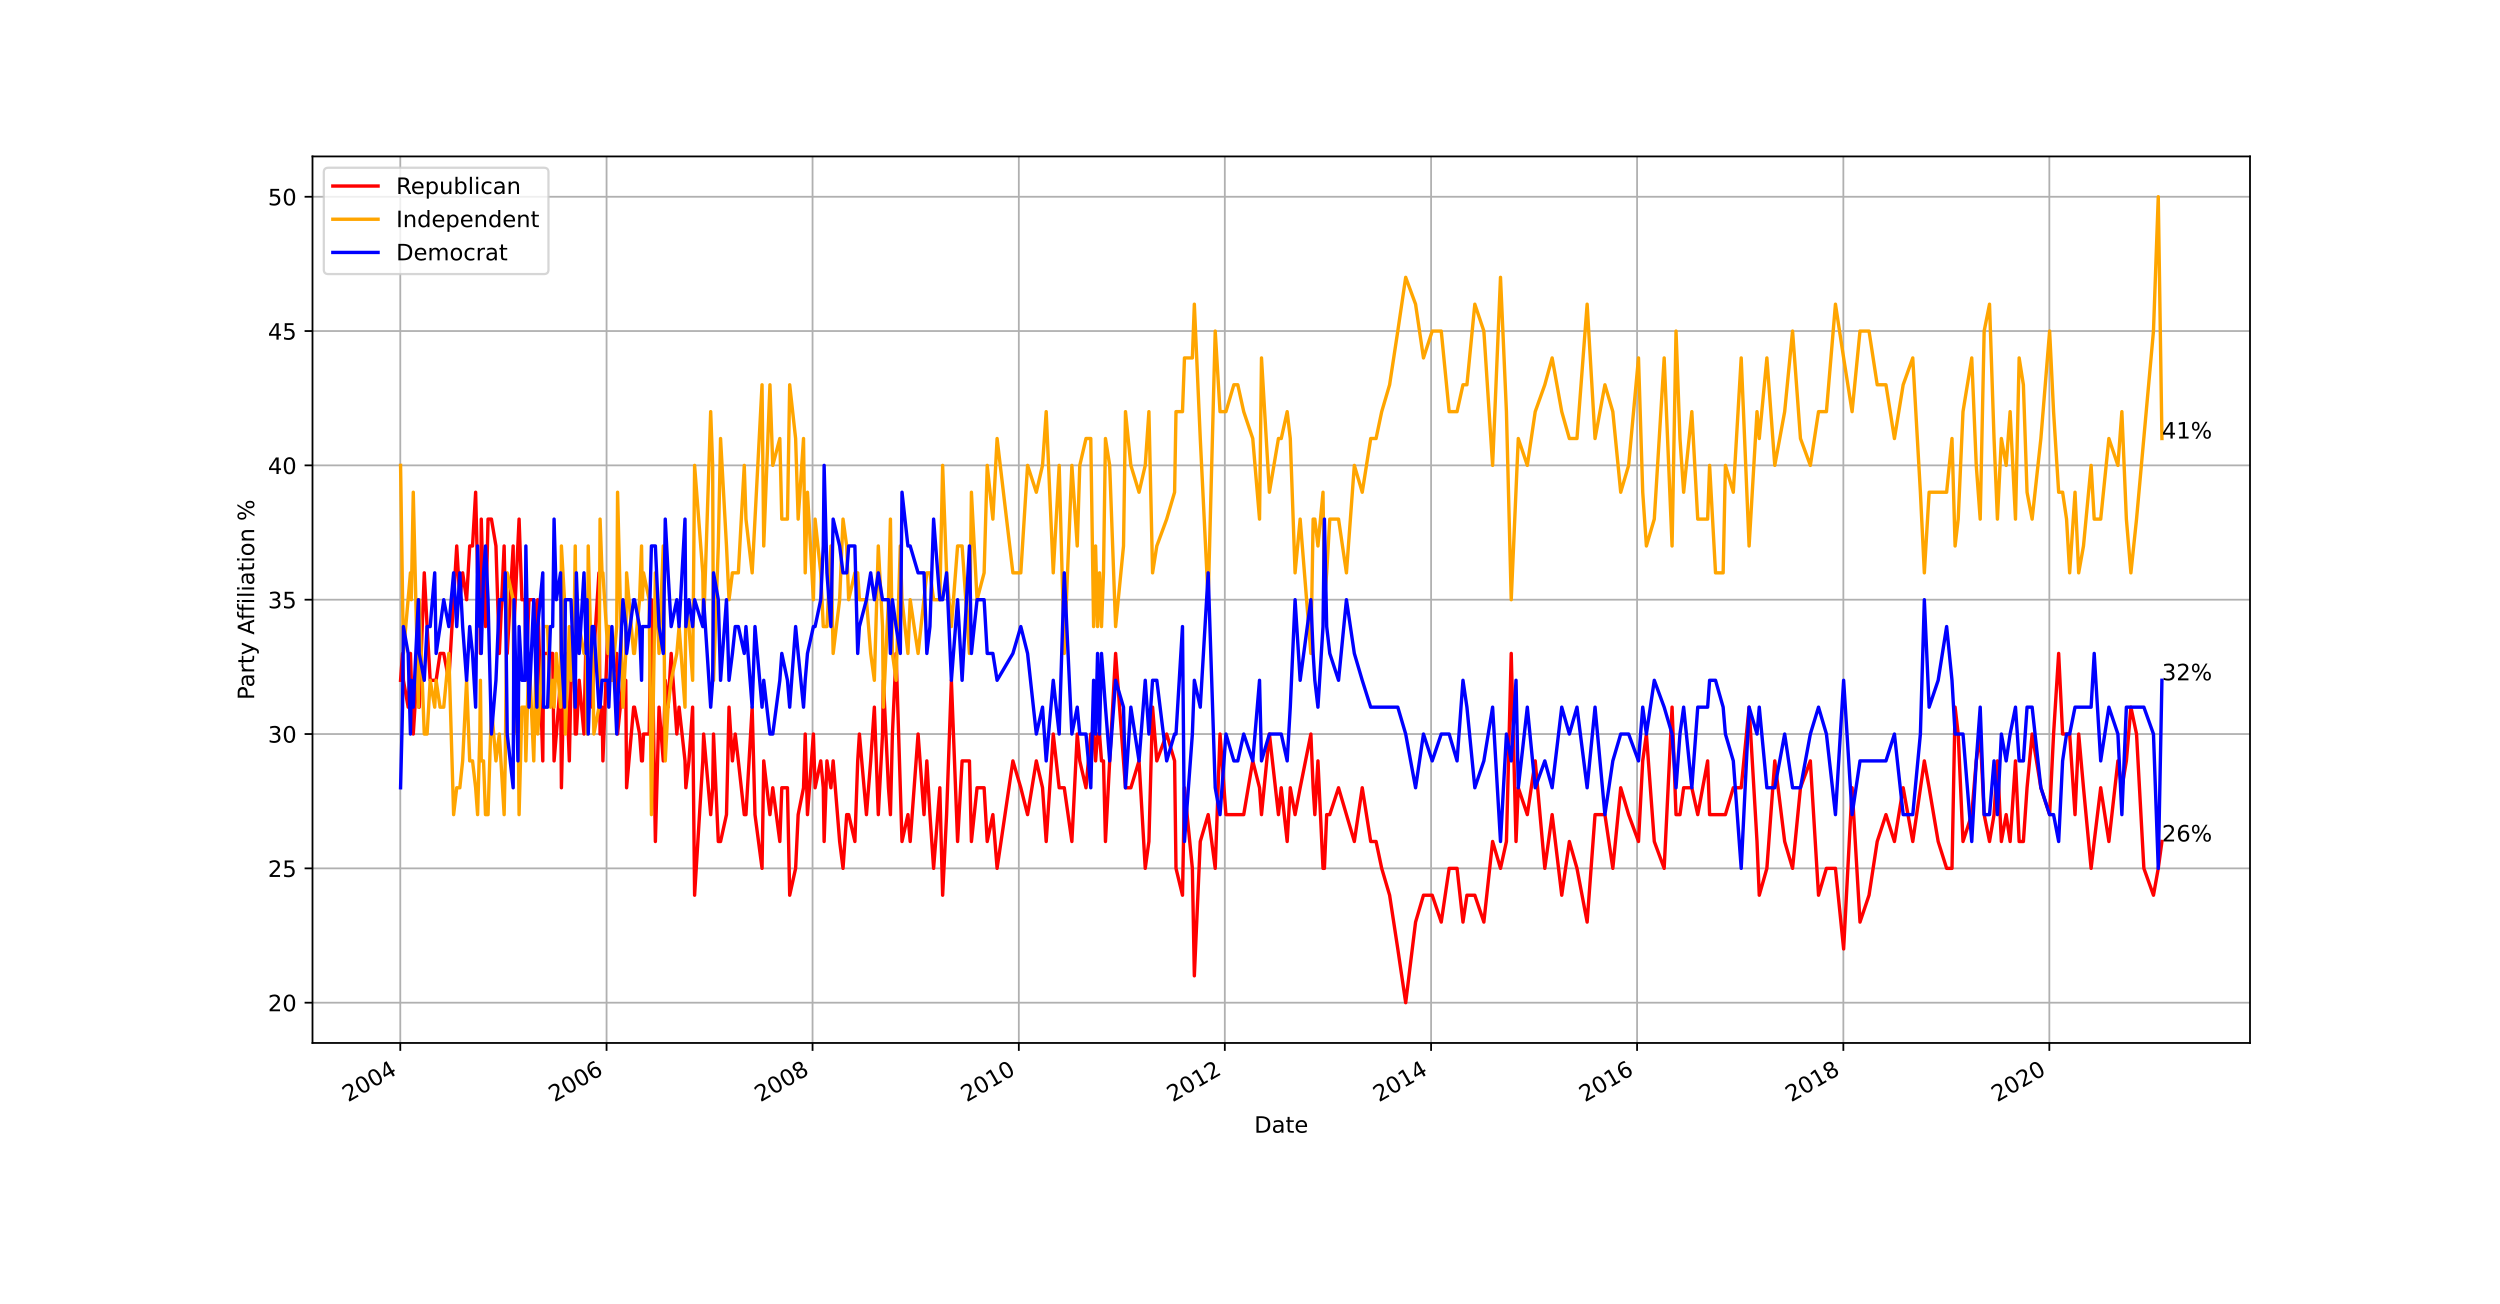 <?xml version="1.0" encoding="utf-8" standalone="no"?>
<!DOCTYPE svg PUBLIC "-//W3C//DTD SVG 1.1//EN"
  "http://www.w3.org/Graphics/SVG/1.1/DTD/svg11.dtd">
<!-- Created with matplotlib (https://matplotlib.org/) -->
<svg height="576.72pt" version="1.1" viewBox="0 0 1105.92 576.72" width="1105.92pt" xmlns="http://www.w3.org/2000/svg" xmlns:xlink="http://www.w3.org/1999/xlink">
 <defs>
  <style type="text/css">*{stroke-linecap:butt;stroke-linejoin:round;}</style>
 </defs>
 <g id="figure_1">
  <g id="patch_1">
   <path d="M 0 576.72 
L 1105.92 576.72 
L 1105.92 0 
L 0 0 
z
" style="fill:#ffffff;"/>
  </g>
  <g id="axes_1">
   <g id="patch_2">
    <path d="M 138.24 461.376 
L 995.328 461.376 
L 995.328 69.206 
L 138.24 69.206 
z
" style="fill:#ffffff;"/>
   </g>
   <g id="matplotlib.axis_1">
    <g id="xtick_1">
     <g id="line2d_1">
      <path clip-path="url(#pff41de353e)" d="M 177.074 461.376 
L 177.074 69.206 
" style="fill:none;stroke:#b0b0b0;stroke-linecap:square;stroke-width:0.8;"/>
     </g>
     <g id="line2d_2">
      <defs>
       <path d="M 0 0 
L 0 3.5 
" id="m87ab2f89a5" style="stroke:#000000;stroke-width:0.8;"/>
      </defs>
      <g>
       <use style="stroke:#000000;stroke-width:0.8;" x="177.074" xlink:href="#m87ab2f89a5" y="461.376"/>
      </g>
     </g>
     <g id="text_1">
      <!-- 2004 -->
      <g transform="translate(153.994 487.681)rotate(-30)scale(0.1 -0.1)">
       <defs>
        <path d="M 19.188 8.297 
L 53.609 8.297 
L 53.609 0 
L 7.328 0 
L 7.328 8.297 
Q 12.938 14.109 22.625 23.891 
Q 32.328 33.688 34.812 36.531 
Q 39.547 41.844 41.422 45.531 
Q 43.312 49.219 43.312 52.781 
Q 43.312 58.594 39.234 62.25 
Q 35.156 65.922 28.609 65.922 
Q 23.969 65.922 18.812 64.312 
Q 13.672 62.703 7.812 59.422 
L 7.812 69.391 
Q 13.766 71.781 18.938 73 
Q 24.125 74.219 28.422 74.219 
Q 39.75 74.219 46.484 68.547 
Q 53.219 62.891 53.219 53.422 
Q 53.219 48.922 51.531 44.891 
Q 49.859 40.875 45.406 35.406 
Q 44.188 33.984 37.641 27.219 
Q 31.109 20.453 19.188 8.297 
z
" id="DejaVuSans-50"/>
        <path d="M 31.781 66.406 
Q 24.172 66.406 20.328 58.906 
Q 16.5 51.422 16.5 36.375 
Q 16.5 21.391 20.328 13.891 
Q 24.172 6.391 31.781 6.391 
Q 39.453 6.391 43.281 13.891 
Q 47.125 21.391 47.125 36.375 
Q 47.125 51.422 43.281 58.906 
Q 39.453 66.406 31.781 66.406 
z
M 31.781 74.219 
Q 44.047 74.219 50.516 64.516 
Q 56.984 54.828 56.984 36.375 
Q 56.984 17.969 50.516 8.266 
Q 44.047 -1.422 31.781 -1.422 
Q 19.531 -1.422 13.062 8.266 
Q 6.594 17.969 6.594 36.375 
Q 6.594 54.828 13.062 64.516 
Q 19.531 74.219 31.781 74.219 
z
" id="DejaVuSans-48"/>
        <path d="M 37.797 64.312 
L 12.891 25.391 
L 37.797 25.391 
z
M 35.203 72.906 
L 47.609 72.906 
L 47.609 25.391 
L 58.016 25.391 
L 58.016 17.188 
L 47.609 17.188 
L 47.609 0 
L 37.797 0 
L 37.797 17.188 
L 4.891 17.188 
L 4.891 26.703 
z
" id="DejaVuSans-52"/>
       </defs>
       <use xlink:href="#DejaVuSans-50"/>
       <use x="63.623" xlink:href="#DejaVuSans-48"/>
       <use x="127.246" xlink:href="#DejaVuSans-48"/>
       <use x="190.869" xlink:href="#DejaVuSans-52"/>
      </g>
     </g>
    </g>
    <g id="xtick_2">
     <g id="line2d_3">
      <path clip-path="url(#pff41de353e)" d="M 268.322 461.376 
L 268.322 69.206 
" style="fill:none;stroke:#b0b0b0;stroke-linecap:square;stroke-width:0.8;"/>
     </g>
     <g id="line2d_4">
      <g>
       <use style="stroke:#000000;stroke-width:0.8;" x="268.322" xlink:href="#m87ab2f89a5" y="461.376"/>
      </g>
     </g>
     <g id="text_2">
      <!-- 2006 -->
      <g transform="translate(245.242 487.681)rotate(-30)scale(0.1 -0.1)">
       <defs>
        <path d="M 33.016 40.375 
Q 26.375 40.375 22.484 35.828 
Q 18.609 31.297 18.609 23.391 
Q 18.609 15.531 22.484 10.953 
Q 26.375 6.391 33.016 6.391 
Q 39.656 6.391 43.531 10.953 
Q 47.406 15.531 47.406 23.391 
Q 47.406 31.297 43.531 35.828 
Q 39.656 40.375 33.016 40.375 
z
M 52.594 71.297 
L 52.594 62.312 
Q 48.875 64.062 45.094 64.984 
Q 41.312 65.922 37.594 65.922 
Q 27.828 65.922 22.672 59.328 
Q 17.531 52.734 16.797 39.406 
Q 19.672 43.656 24.016 45.922 
Q 28.375 48.188 33.594 48.188 
Q 44.578 48.188 50.953 41.516 
Q 57.328 34.859 57.328 23.391 
Q 57.328 12.156 50.688 5.359 
Q 44.047 -1.422 33.016 -1.422 
Q 20.359 -1.422 13.672 8.266 
Q 6.984 17.969 6.984 36.375 
Q 6.984 53.656 15.188 63.938 
Q 23.391 74.219 37.203 74.219 
Q 40.922 74.219 44.703 73.484 
Q 48.484 72.75 52.594 71.297 
z
" id="DejaVuSans-54"/>
       </defs>
       <use xlink:href="#DejaVuSans-50"/>
       <use x="63.623" xlink:href="#DejaVuSans-48"/>
       <use x="127.246" xlink:href="#DejaVuSans-48"/>
       <use x="190.869" xlink:href="#DejaVuSans-54"/>
      </g>
     </g>
    </g>
    <g id="xtick_3">
     <g id="line2d_5">
      <path clip-path="url(#pff41de353e)" d="M 359.446 461.376 
L 359.446 69.206 
" style="fill:none;stroke:#b0b0b0;stroke-linecap:square;stroke-width:0.8;"/>
     </g>
     <g id="line2d_6">
      <g>
       <use style="stroke:#000000;stroke-width:0.8;" x="359.446" xlink:href="#m87ab2f89a5" y="461.376"/>
      </g>
     </g>
     <g id="text_3">
      <!-- 2008 -->
      <g transform="translate(336.366 487.681)rotate(-30)scale(0.1 -0.1)">
       <defs>
        <path d="M 31.781 34.625 
Q 24.75 34.625 20.719 30.859 
Q 16.703 27.094 16.703 20.516 
Q 16.703 13.922 20.719 10.156 
Q 24.75 6.391 31.781 6.391 
Q 38.812 6.391 42.859 10.172 
Q 46.922 13.969 46.922 20.516 
Q 46.922 27.094 42.891 30.859 
Q 38.875 34.625 31.781 34.625 
z
M 21.922 38.812 
Q 15.578 40.375 12.031 44.719 
Q 8.5 49.078 8.5 55.328 
Q 8.5 64.062 14.719 69.141 
Q 20.953 74.219 31.781 74.219 
Q 42.672 74.219 48.875 69.141 
Q 55.078 64.062 55.078 55.328 
Q 55.078 49.078 51.531 44.719 
Q 48 40.375 41.703 38.812 
Q 48.828 37.156 52.797 32.312 
Q 56.781 27.484 56.781 20.516 
Q 56.781 9.906 50.312 4.234 
Q 43.844 -1.422 31.781 -1.422 
Q 19.734 -1.422 13.25 4.234 
Q 6.781 9.906 6.781 20.516 
Q 6.781 27.484 10.781 32.312 
Q 14.797 37.156 21.922 38.812 
z
M 18.312 54.391 
Q 18.312 48.734 21.844 45.562 
Q 25.391 42.391 31.781 42.391 
Q 38.141 42.391 41.719 45.562 
Q 45.312 48.734 45.312 54.391 
Q 45.312 60.062 41.719 63.234 
Q 38.141 66.406 31.781 66.406 
Q 25.391 66.406 21.844 63.234 
Q 18.312 60.062 18.312 54.391 
z
" id="DejaVuSans-56"/>
       </defs>
       <use xlink:href="#DejaVuSans-50"/>
       <use x="63.623" xlink:href="#DejaVuSans-48"/>
       <use x="127.246" xlink:href="#DejaVuSans-48"/>
       <use x="190.869" xlink:href="#DejaVuSans-56"/>
      </g>
     </g>
    </g>
    <g id="xtick_4">
     <g id="line2d_7">
      <path clip-path="url(#pff41de353e)" d="M 450.695 461.376 
L 450.695 69.206 
" style="fill:none;stroke:#b0b0b0;stroke-linecap:square;stroke-width:0.8;"/>
     </g>
     <g id="line2d_8">
      <g>
       <use style="stroke:#000000;stroke-width:0.8;" x="450.695" xlink:href="#m87ab2f89a5" y="461.376"/>
      </g>
     </g>
     <g id="text_4">
      <!-- 2010 -->
      <g transform="translate(427.615 487.681)rotate(-30)scale(0.1 -0.1)">
       <defs>
        <path d="M 12.406 8.297 
L 28.516 8.297 
L 28.516 63.922 
L 10.984 60.406 
L 10.984 69.391 
L 28.422 72.906 
L 38.281 72.906 
L 38.281 8.297 
L 54.391 8.297 
L 54.391 0 
L 12.406 0 
z
" id="DejaVuSans-49"/>
       </defs>
       <use xlink:href="#DejaVuSans-50"/>
       <use x="63.623" xlink:href="#DejaVuSans-48"/>
       <use x="127.246" xlink:href="#DejaVuSans-49"/>
       <use x="190.869" xlink:href="#DejaVuSans-48"/>
      </g>
     </g>
    </g>
    <g id="xtick_5">
     <g id="line2d_9">
      <path clip-path="url(#pff41de353e)" d="M 541.819 461.376 
L 541.819 69.206 
" style="fill:none;stroke:#b0b0b0;stroke-linecap:square;stroke-width:0.8;"/>
     </g>
     <g id="line2d_10">
      <g>
       <use style="stroke:#000000;stroke-width:0.8;" x="541.819" xlink:href="#m87ab2f89a5" y="461.376"/>
      </g>
     </g>
     <g id="text_5">
      <!-- 2012 -->
      <g transform="translate(518.738 487.681)rotate(-30)scale(0.1 -0.1)">
       <use xlink:href="#DejaVuSans-50"/>
       <use x="63.623" xlink:href="#DejaVuSans-48"/>
       <use x="127.246" xlink:href="#DejaVuSans-49"/>
       <use x="190.869" xlink:href="#DejaVuSans-50"/>
      </g>
     </g>
    </g>
    <g id="xtick_6">
     <g id="line2d_11">
      <path clip-path="url(#pff41de353e)" d="M 633.067 461.376 
L 633.067 69.206 
" style="fill:none;stroke:#b0b0b0;stroke-linecap:square;stroke-width:0.8;"/>
     </g>
     <g id="line2d_12">
      <g>
       <use style="stroke:#000000;stroke-width:0.8;" x="633.067" xlink:href="#m87ab2f89a5" y="461.376"/>
      </g>
     </g>
     <g id="text_6">
      <!-- 2014 -->
      <g transform="translate(609.987 487.681)rotate(-30)scale(0.1 -0.1)">
       <use xlink:href="#DejaVuSans-50"/>
       <use x="63.623" xlink:href="#DejaVuSans-48"/>
       <use x="127.246" xlink:href="#DejaVuSans-49"/>
       <use x="190.869" xlink:href="#DejaVuSans-52"/>
      </g>
     </g>
    </g>
    <g id="xtick_7">
     <g id="line2d_13">
      <path clip-path="url(#pff41de353e)" d="M 724.191 461.376 
L 724.191 69.206 
" style="fill:none;stroke:#b0b0b0;stroke-linecap:square;stroke-width:0.8;"/>
     </g>
     <g id="line2d_14">
      <g>
       <use style="stroke:#000000;stroke-width:0.8;" x="724.191" xlink:href="#m87ab2f89a5" y="461.376"/>
      </g>
     </g>
     <g id="text_7">
      <!-- 2016 -->
      <g transform="translate(701.111 487.681)rotate(-30)scale(0.1 -0.1)">
       <use xlink:href="#DejaVuSans-50"/>
       <use x="63.623" xlink:href="#DejaVuSans-48"/>
       <use x="127.246" xlink:href="#DejaVuSans-49"/>
       <use x="190.869" xlink:href="#DejaVuSans-54"/>
      </g>
     </g>
    </g>
    <g id="xtick_8">
     <g id="line2d_15">
      <path clip-path="url(#pff41de353e)" d="M 815.44 461.376 
L 815.44 69.206 
" style="fill:none;stroke:#b0b0b0;stroke-linecap:square;stroke-width:0.8;"/>
     </g>
     <g id="line2d_16">
      <g>
       <use style="stroke:#000000;stroke-width:0.8;" x="815.44" xlink:href="#m87ab2f89a5" y="461.376"/>
      </g>
     </g>
     <g id="text_8">
      <!-- 2018 -->
      <g transform="translate(792.359 487.681)rotate(-30)scale(0.1 -0.1)">
       <use xlink:href="#DejaVuSans-50"/>
       <use x="63.623" xlink:href="#DejaVuSans-48"/>
       <use x="127.246" xlink:href="#DejaVuSans-49"/>
       <use x="190.869" xlink:href="#DejaVuSans-56"/>
      </g>
     </g>
    </g>
    <g id="xtick_9">
     <g id="line2d_17">
      <path clip-path="url(#pff41de353e)" d="M 906.563 461.376 
L 906.563 69.206 
" style="fill:none;stroke:#b0b0b0;stroke-linecap:square;stroke-width:0.8;"/>
     </g>
     <g id="line2d_18">
      <g>
       <use style="stroke:#000000;stroke-width:0.8;" x="906.563" xlink:href="#m87ab2f89a5" y="461.376"/>
      </g>
     </g>
     <g id="text_9">
      <!-- 2020 -->
      <g transform="translate(883.483 487.681)rotate(-30)scale(0.1 -0.1)">
       <use xlink:href="#DejaVuSans-50"/>
       <use x="63.623" xlink:href="#DejaVuSans-48"/>
       <use x="127.246" xlink:href="#DejaVuSans-50"/>
       <use x="190.869" xlink:href="#DejaVuSans-48"/>
      </g>
     </g>
    </g>
    <g id="text_10">
     <!-- Date -->
     <g transform="translate(554.833 501.081)scale(0.1 -0.1)">
      <defs>
       <path d="M 19.672 64.797 
L 19.672 8.109 
L 31.594 8.109 
Q 46.688 8.109 53.688 14.938 
Q 60.688 21.781 60.688 36.531 
Q 60.688 51.172 53.688 57.984 
Q 46.688 64.797 31.594 64.797 
z
M 9.812 72.906 
L 30.078 72.906 
Q 51.266 72.906 61.172 64.094 
Q 71.094 55.281 71.094 36.531 
Q 71.094 17.672 61.125 8.828 
Q 51.172 0 30.078 0 
L 9.812 0 
z
" id="DejaVuSans-68"/>
       <path d="M 34.281 27.484 
Q 23.391 27.484 19.188 25 
Q 14.984 22.516 14.984 16.5 
Q 14.984 11.719 18.141 8.906 
Q 21.297 6.109 26.703 6.109 
Q 34.188 6.109 38.703 11.406 
Q 43.219 16.703 43.219 25.484 
L 43.219 27.484 
z
M 52.203 31.203 
L 52.203 0 
L 43.219 0 
L 43.219 8.297 
Q 40.141 3.328 35.547 0.953 
Q 30.953 -1.422 24.312 -1.422 
Q 15.922 -1.422 10.953 3.297 
Q 6 8.016 6 15.922 
Q 6 25.141 12.172 29.828 
Q 18.359 34.516 30.609 34.516 
L 43.219 34.516 
L 43.219 35.406 
Q 43.219 41.609 39.141 45 
Q 35.062 48.391 27.688 48.391 
Q 23 48.391 18.547 47.266 
Q 14.109 46.141 10.016 43.891 
L 10.016 52.203 
Q 14.938 54.109 19.578 55.047 
Q 24.219 56 28.609 56 
Q 40.484 56 46.344 49.844 
Q 52.203 43.703 52.203 31.203 
z
" id="DejaVuSans-97"/>
       <path d="M 18.312 70.219 
L 18.312 54.688 
L 36.812 54.688 
L 36.812 47.703 
L 18.312 47.703 
L 18.312 18.016 
Q 18.312 11.328 20.141 9.422 
Q 21.969 7.516 27.594 7.516 
L 36.812 7.516 
L 36.812 0 
L 27.594 0 
Q 17.188 0 13.234 3.875 
Q 9.281 7.766 9.281 18.016 
L 9.281 47.703 
L 2.688 47.703 
L 2.688 54.688 
L 9.281 54.688 
L 9.281 70.219 
z
" id="DejaVuSans-116"/>
       <path d="M 56.203 29.594 
L 56.203 25.203 
L 14.891 25.203 
Q 15.484 15.922 20.484 11.062 
Q 25.484 6.203 34.422 6.203 
Q 39.594 6.203 44.453 7.469 
Q 49.312 8.734 54.109 11.281 
L 54.109 2.781 
Q 49.266 0.734 44.188 -0.344 
Q 39.109 -1.422 33.891 -1.422 
Q 20.797 -1.422 13.156 6.188 
Q 5.516 13.812 5.516 26.812 
Q 5.516 40.234 12.766 48.109 
Q 20.016 56 32.328 56 
Q 43.359 56 49.781 48.891 
Q 56.203 41.797 56.203 29.594 
z
M 47.219 32.234 
Q 47.125 39.594 43.094 43.984 
Q 39.062 48.391 32.422 48.391 
Q 24.906 48.391 20.391 44.141 
Q 15.875 39.891 15.188 32.172 
z
" id="DejaVuSans-101"/>
      </defs>
      <use xlink:href="#DejaVuSans-68"/>
      <use x="77.002" xlink:href="#DejaVuSans-97"/>
      <use x="138.281" xlink:href="#DejaVuSans-116"/>
      <use x="177.49" xlink:href="#DejaVuSans-101"/>
     </g>
    </g>
   </g>
   <g id="matplotlib.axis_2">
    <g id="ytick_1">
     <g id="line2d_19">
      <path clip-path="url(#pff41de353e)" d="M 138.24 443.55 
L 995.328 443.55 
" style="fill:none;stroke:#b0b0b0;stroke-linecap:square;stroke-width:0.8;"/>
     </g>
     <g id="line2d_20">
      <defs>
       <path d="M 0 0 
L -3.5 0 
" id="m2750e716f1" style="stroke:#000000;stroke-width:0.8;"/>
      </defs>
      <g>
       <use style="stroke:#000000;stroke-width:0.8;" x="138.24" xlink:href="#m2750e716f1" y="443.55"/>
      </g>
     </g>
     <g id="text_11">
      <!-- 20 -->
      <g transform="translate(118.515 447.349)scale(0.1 -0.1)">
       <use xlink:href="#DejaVuSans-50"/>
       <use x="63.623" xlink:href="#DejaVuSans-48"/>
      </g>
     </g>
    </g>
    <g id="ytick_2">
     <g id="line2d_21">
      <path clip-path="url(#pff41de353e)" d="M 138.24 384.13 
L 995.328 384.13 
" style="fill:none;stroke:#b0b0b0;stroke-linecap:square;stroke-width:0.8;"/>
     </g>
     <g id="line2d_22">
      <g>
       <use style="stroke:#000000;stroke-width:0.8;" x="138.24" xlink:href="#m2750e716f1" y="384.13"/>
      </g>
     </g>
     <g id="text_12">
      <!-- 25 -->
      <g transform="translate(118.515 387.93)scale(0.1 -0.1)">
       <defs>
        <path d="M 10.797 72.906 
L 49.516 72.906 
L 49.516 64.594 
L 19.828 64.594 
L 19.828 46.734 
Q 21.969 47.469 24.109 47.828 
Q 26.266 48.188 28.422 48.188 
Q 40.625 48.188 47.75 41.5 
Q 54.891 34.812 54.891 23.391 
Q 54.891 11.625 47.562 5.094 
Q 40.234 -1.422 26.906 -1.422 
Q 22.312 -1.422 17.547 -0.641 
Q 12.797 0.141 7.719 1.703 
L 7.719 11.625 
Q 12.109 9.234 16.797 8.062 
Q 21.484 6.891 26.703 6.891 
Q 35.156 6.891 40.078 11.328 
Q 45.016 15.766 45.016 23.391 
Q 45.016 31 40.078 35.438 
Q 35.156 39.891 26.703 39.891 
Q 22.75 39.891 18.812 39.016 
Q 14.891 38.141 10.797 36.281 
z
" id="DejaVuSans-53"/>
       </defs>
       <use xlink:href="#DejaVuSans-50"/>
       <use x="63.623" xlink:href="#DejaVuSans-53"/>
      </g>
     </g>
    </g>
    <g id="ytick_3">
     <g id="line2d_23">
      <path clip-path="url(#pff41de353e)" d="M 138.24 324.711 
L 995.328 324.711 
" style="fill:none;stroke:#b0b0b0;stroke-linecap:square;stroke-width:0.8;"/>
     </g>
     <g id="line2d_24">
      <g>
       <use style="stroke:#000000;stroke-width:0.8;" x="138.24" xlink:href="#m2750e716f1" y="324.711"/>
      </g>
     </g>
     <g id="text_13">
      <!-- 30 -->
      <g transform="translate(118.515 328.51)scale(0.1 -0.1)">
       <defs>
        <path d="M 40.578 39.312 
Q 47.656 37.797 51.625 33 
Q 55.609 28.219 55.609 21.188 
Q 55.609 10.406 48.188 4.484 
Q 40.766 -1.422 27.094 -1.422 
Q 22.516 -1.422 17.656 -0.516 
Q 12.797 0.391 7.625 2.203 
L 7.625 11.719 
Q 11.719 9.328 16.594 8.109 
Q 21.484 6.891 26.812 6.891 
Q 36.078 6.891 40.938 10.547 
Q 45.797 14.203 45.797 21.188 
Q 45.797 27.641 41.281 31.266 
Q 36.766 34.906 28.719 34.906 
L 20.219 34.906 
L 20.219 43.016 
L 29.109 43.016 
Q 36.375 43.016 40.234 45.922 
Q 44.094 48.828 44.094 54.297 
Q 44.094 59.906 40.109 62.906 
Q 36.141 65.922 28.719 65.922 
Q 24.656 65.922 20.016 65.031 
Q 15.375 64.156 9.812 62.312 
L 9.812 71.094 
Q 15.438 72.656 20.344 73.438 
Q 25.25 74.219 29.594 74.219 
Q 40.828 74.219 47.359 69.109 
Q 53.906 64.016 53.906 55.328 
Q 53.906 49.266 50.438 45.094 
Q 46.969 40.922 40.578 39.312 
z
" id="DejaVuSans-51"/>
       </defs>
       <use xlink:href="#DejaVuSans-51"/>
       <use x="63.623" xlink:href="#DejaVuSans-48"/>
      </g>
     </g>
    </g>
    <g id="ytick_4">
     <g id="line2d_25">
      <path clip-path="url(#pff41de353e)" d="M 138.24 265.291 
L 995.328 265.291 
" style="fill:none;stroke:#b0b0b0;stroke-linecap:square;stroke-width:0.8;"/>
     </g>
     <g id="line2d_26">
      <g>
       <use style="stroke:#000000;stroke-width:0.8;" x="138.24" xlink:href="#m2750e716f1" y="265.291"/>
      </g>
     </g>
     <g id="text_14">
      <!-- 35 -->
      <g transform="translate(118.515 269.09)scale(0.1 -0.1)">
       <use xlink:href="#DejaVuSans-51"/>
       <use x="63.623" xlink:href="#DejaVuSans-53"/>
      </g>
     </g>
    </g>
    <g id="ytick_5">
     <g id="line2d_27">
      <path clip-path="url(#pff41de353e)" d="M 138.24 205.872 
L 995.328 205.872 
" style="fill:none;stroke:#b0b0b0;stroke-linecap:square;stroke-width:0.8;"/>
     </g>
     <g id="line2d_28">
      <g>
       <use style="stroke:#000000;stroke-width:0.8;" x="138.24" xlink:href="#m2750e716f1" y="205.872"/>
      </g>
     </g>
     <g id="text_15">
      <!-- 40 -->
      <g transform="translate(118.515 209.671)scale(0.1 -0.1)">
       <use xlink:href="#DejaVuSans-52"/>
       <use x="63.623" xlink:href="#DejaVuSans-48"/>
      </g>
     </g>
    </g>
    <g id="ytick_6">
     <g id="line2d_29">
      <path clip-path="url(#pff41de353e)" d="M 138.24 146.452 
L 995.328 146.452 
" style="fill:none;stroke:#b0b0b0;stroke-linecap:square;stroke-width:0.8;"/>
     </g>
     <g id="line2d_30">
      <g>
       <use style="stroke:#000000;stroke-width:0.8;" x="138.24" xlink:href="#m2750e716f1" y="146.452"/>
      </g>
     </g>
     <g id="text_16">
      <!-- 45 -->
      <g transform="translate(118.515 150.251)scale(0.1 -0.1)">
       <use xlink:href="#DejaVuSans-52"/>
       <use x="63.623" xlink:href="#DejaVuSans-53"/>
      </g>
     </g>
    </g>
    <g id="ytick_7">
     <g id="line2d_31">
      <path clip-path="url(#pff41de353e)" d="M 138.24 87.032 
L 995.328 87.032 
" style="fill:none;stroke:#b0b0b0;stroke-linecap:square;stroke-width:0.8;"/>
     </g>
     <g id="line2d_32">
      <g>
       <use style="stroke:#000000;stroke-width:0.8;" x="138.24" xlink:href="#m2750e716f1" y="87.032"/>
      </g>
     </g>
     <g id="text_17">
      <!-- 50 -->
      <g transform="translate(118.515 90.832)scale(0.1 -0.1)">
       <use xlink:href="#DejaVuSans-53"/>
       <use x="63.623" xlink:href="#DejaVuSans-48"/>
      </g>
     </g>
    </g>
    <g id="text_18">
     <!-- Party Affiliation % -->
     <g transform="translate(112.435 309.617)rotate(-90)scale(0.1 -0.1)">
      <defs>
       <path d="M 19.672 64.797 
L 19.672 37.406 
L 32.078 37.406 
Q 38.969 37.406 42.719 40.969 
Q 46.484 44.531 46.484 51.125 
Q 46.484 57.672 42.719 61.234 
Q 38.969 64.797 32.078 64.797 
z
M 9.812 72.906 
L 32.078 72.906 
Q 44.344 72.906 50.609 67.359 
Q 56.891 61.812 56.891 51.125 
Q 56.891 40.328 50.609 34.812 
Q 44.344 29.297 32.078 29.297 
L 19.672 29.297 
L 19.672 0 
L 9.812 0 
z
" id="DejaVuSans-80"/>
       <path d="M 41.109 46.297 
Q 39.594 47.172 37.812 47.578 
Q 36.031 48 33.891 48 
Q 26.266 48 22.188 43.047 
Q 18.109 38.094 18.109 28.812 
L 18.109 0 
L 9.078 0 
L 9.078 54.688 
L 18.109 54.688 
L 18.109 46.188 
Q 20.953 51.172 25.484 53.578 
Q 30.031 56 36.531 56 
Q 37.453 56 38.578 55.875 
Q 39.703 55.766 41.062 55.516 
z
" id="DejaVuSans-114"/>
       <path d="M 32.172 -5.078 
Q 28.375 -14.844 24.75 -17.812 
Q 21.141 -20.797 15.094 -20.797 
L 7.906 -20.797 
L 7.906 -13.281 
L 13.188 -13.281 
Q 16.891 -13.281 18.938 -11.516 
Q 21 -9.766 23.484 -3.219 
L 25.094 0.875 
L 2.984 54.688 
L 12.5 54.688 
L 29.594 11.922 
L 46.688 54.688 
L 56.203 54.688 
z
" id="DejaVuSans-121"/>
       <path id="DejaVuSans-32"/>
       <path d="M 34.188 63.188 
L 20.797 26.906 
L 47.609 26.906 
z
M 28.609 72.906 
L 39.797 72.906 
L 67.578 0 
L 57.328 0 
L 50.688 18.703 
L 17.828 18.703 
L 11.188 0 
L 0.781 0 
z
" id="DejaVuSans-65"/>
       <path d="M 37.109 75.984 
L 37.109 68.5 
L 28.516 68.5 
Q 23.688 68.5 21.797 66.547 
Q 19.922 64.594 19.922 59.516 
L 19.922 54.688 
L 34.719 54.688 
L 34.719 47.703 
L 19.922 47.703 
L 19.922 0 
L 10.891 0 
L 10.891 47.703 
L 2.297 47.703 
L 2.297 54.688 
L 10.891 54.688 
L 10.891 58.5 
Q 10.891 67.625 15.141 71.797 
Q 19.391 75.984 28.609 75.984 
z
" id="DejaVuSans-102"/>
       <path d="M 9.422 54.688 
L 18.406 54.688 
L 18.406 0 
L 9.422 0 
z
M 9.422 75.984 
L 18.406 75.984 
L 18.406 64.594 
L 9.422 64.594 
z
" id="DejaVuSans-105"/>
       <path d="M 9.422 75.984 
L 18.406 75.984 
L 18.406 0 
L 9.422 0 
z
" id="DejaVuSans-108"/>
       <path d="M 30.609 48.391 
Q 23.391 48.391 19.188 42.75 
Q 14.984 37.109 14.984 27.297 
Q 14.984 17.484 19.156 11.844 
Q 23.344 6.203 30.609 6.203 
Q 37.797 6.203 41.984 11.859 
Q 46.188 17.531 46.188 27.297 
Q 46.188 37.016 41.984 42.703 
Q 37.797 48.391 30.609 48.391 
z
M 30.609 56 
Q 42.328 56 49.016 48.375 
Q 55.719 40.766 55.719 27.297 
Q 55.719 13.875 49.016 6.219 
Q 42.328 -1.422 30.609 -1.422 
Q 18.844 -1.422 12.172 6.219 
Q 5.516 13.875 5.516 27.297 
Q 5.516 40.766 12.172 48.375 
Q 18.844 56 30.609 56 
z
" id="DejaVuSans-111"/>
       <path d="M 54.891 33.016 
L 54.891 0 
L 45.906 0 
L 45.906 32.719 
Q 45.906 40.484 42.875 44.328 
Q 39.844 48.188 33.797 48.188 
Q 26.516 48.188 22.312 43.547 
Q 18.109 38.922 18.109 30.906 
L 18.109 0 
L 9.078 0 
L 9.078 54.688 
L 18.109 54.688 
L 18.109 46.188 
Q 21.344 51.125 25.703 53.562 
Q 30.078 56 35.797 56 
Q 45.219 56 50.047 50.172 
Q 54.891 44.344 54.891 33.016 
z
" id="DejaVuSans-110"/>
       <path d="M 72.703 32.078 
Q 68.453 32.078 66.031 28.469 
Q 63.625 24.859 63.625 18.406 
Q 63.625 12.062 66.031 8.422 
Q 68.453 4.781 72.703 4.781 
Q 76.859 4.781 79.266 8.422 
Q 81.688 12.062 81.688 18.406 
Q 81.688 24.812 79.266 28.438 
Q 76.859 32.078 72.703 32.078 
z
M 72.703 38.281 
Q 80.422 38.281 84.953 32.906 
Q 89.5 27.547 89.5 18.406 
Q 89.5 9.281 84.938 3.922 
Q 80.375 -1.422 72.703 -1.422 
Q 64.891 -1.422 60.344 3.922 
Q 55.812 9.281 55.812 18.406 
Q 55.812 27.594 60.375 32.938 
Q 64.938 38.281 72.703 38.281 
z
M 22.312 68.016 
Q 18.109 68.016 15.688 64.375 
Q 13.281 60.75 13.281 54.391 
Q 13.281 47.953 15.672 44.328 
Q 18.062 40.719 22.312 40.719 
Q 26.562 40.719 28.969 44.328 
Q 31.391 47.953 31.391 54.391 
Q 31.391 60.688 28.953 64.344 
Q 26.516 68.016 22.312 68.016 
z
M 66.406 74.219 
L 74.219 74.219 
L 28.609 -1.422 
L 20.797 -1.422 
z
M 22.312 74.219 
Q 30.031 74.219 34.609 68.875 
Q 39.203 63.531 39.203 54.391 
Q 39.203 45.172 34.641 39.844 
Q 30.078 34.516 22.312 34.516 
Q 14.547 34.516 10.031 39.859 
Q 5.516 45.219 5.516 54.391 
Q 5.516 63.484 10.047 68.844 
Q 14.594 74.219 22.312 74.219 
z
" id="DejaVuSans-37"/>
      </defs>
      <use xlink:href="#DejaVuSans-80"/>
      <use x="55.803" xlink:href="#DejaVuSans-97"/>
      <use x="117.082" xlink:href="#DejaVuSans-114"/>
      <use x="158.195" xlink:href="#DejaVuSans-116"/>
      <use x="197.404" xlink:href="#DejaVuSans-121"/>
      <use x="256.584" xlink:href="#DejaVuSans-32"/>
      <use x="288.371" xlink:href="#DejaVuSans-65"/>
      <use x="353.154" xlink:href="#DejaVuSans-102"/>
      <use x="388.359" xlink:href="#DejaVuSans-102"/>
      <use x="423.564" xlink:href="#DejaVuSans-105"/>
      <use x="451.348" xlink:href="#DejaVuSans-108"/>
      <use x="479.131" xlink:href="#DejaVuSans-105"/>
      <use x="506.914" xlink:href="#DejaVuSans-97"/>
      <use x="568.193" xlink:href="#DejaVuSans-116"/>
      <use x="607.402" xlink:href="#DejaVuSans-105"/>
      <use x="635.186" xlink:href="#DejaVuSans-111"/>
      <use x="696.367" xlink:href="#DejaVuSans-110"/>
      <use x="759.746" xlink:href="#DejaVuSans-32"/>
      <use x="791.533" xlink:href="#DejaVuSans-37"/>
     </g>
    </g>
   </g>
   <g id="line2d_33">
    <path clip-path="url(#pff41de353e)" d="M 177.199 300.943 
L 178.072 289.059 
L 178.447 300.943 
L 180.569 312.827 
L 181.567 289.059 
L 181.942 300.943 
L 182.816 324.711 
L 185.063 289.059 
L 185.437 312.827 
L 187.684 253.407 
L 188.932 277.175 
L 190.305 300.943 
L 192.927 300.943 
L 194.674 289.059 
L 196.297 289.059 
L 198.544 300.943 
L 202.039 241.523 
L 203.412 265.291 
L 204.661 253.407 
L 206.408 265.291 
L 207.781 241.523 
L 209.029 241.523 
L 210.403 217.755 
L 211.276 253.407 
L 212.275 265.291 
L 212.525 289.059 
L 212.899 229.639 
L 213.898 265.291 
L 214.772 277.175 
L 215.895 229.639 
L 217.393 229.639 
L 219.39 241.523 
L 220.888 289.059 
L 223.01 241.523 
L 223.509 265.291 
L 224.383 289.059 
L 227.005 241.523 
L 227.379 277.175 
L 229.626 229.639 
L 230.874 265.291 
L 232.247 265.291 
L 232.622 300.943 
L 233.995 265.291 
L 236.117 265.291 
L 237.49 277.175 
L 237.865 265.291 
L 240.111 336.595 
L 240.486 289.059 
L 244.48 289.059 
L 245.105 336.595 
L 246.103 324.711 
L 247.976 300.943 
L 248.35 348.479 
L 249.723 289.059 
L 250.098 289.059 
L 251.845 336.595 
L 252.594 300.943 
L 253.967 289.059 
L 254.467 324.711 
L 254.966 324.711 
L 256.214 300.943 
L 258.336 324.711 
L 259.335 277.175 
L 259.709 289.059 
L 260.209 300.943 
L 261.457 300.943 
L 261.956 312.827 
L 262.705 289.059 
L 264.952 253.407 
L 265.451 324.711 
L 266.325 312.827 
L 266.7 336.595 
L 268.946 277.175 
L 269.321 277.175 
L 270.694 300.943 
L 272.816 289.059 
L 273.191 324.711 
L 275.562 300.943 
L 276.811 300.943 
L 277.185 348.479 
L 280.306 312.827 
L 280.68 312.827 
L 282.927 324.711 
L 283.801 336.595 
L 284.175 336.595 
L 284.675 324.711 
L 287.171 324.711 
L 288.17 265.291 
L 289.917 372.247 
L 291.54 312.827 
L 293.413 336.595 
L 294.286 300.943 
L 295.535 312.827 
L 296.908 289.059 
L 299.404 324.711 
L 300.403 312.827 
L 303.024 336.595 
L 303.399 348.479 
L 304.772 336.595 
L 306.395 312.827 
L 307.268 396.014 
L 310.888 336.595 
L 311.263 324.711 
L 314.384 360.363 
L 315.257 348.479 
L 315.632 324.711 
L 317.754 372.247 
L 318.753 372.247 
L 321.374 360.363 
L 322.497 312.827 
L 323.995 336.595 
L 325.244 324.711 
L 326.617 336.595 
L 329.238 360.363 
L 329.987 360.363 
L 332.733 312.827 
L 333.981 360.363 
L 337.102 384.13 
L 337.851 336.595 
L 340.597 360.363 
L 341.846 348.479 
L 344.966 372.247 
L 345.84 348.479 
L 348.337 348.479 
L 349.335 396.014 
L 351.957 384.13 
L 353.08 360.363 
L 355.452 348.479 
L 356.201 324.711 
L 357.199 360.363 
L 359.821 324.711 
L 360.57 348.479 
L 363.066 336.595 
L 364.19 348.479 
L 364.564 372.247 
L 365.812 336.595 
L 367.56 348.479 
L 368.559 336.595 
L 371.43 372.247 
L 372.927 384.13 
L 374.55 360.363 
L 375.424 360.363 
L 378.17 372.247 
L 379.418 336.595 
L 380.167 324.711 
L 383.288 360.363 
L 385.161 336.595 
L 386.783 312.827 
L 388.531 360.363 
L 390.403 324.711 
L 390.778 300.943 
L 393.025 348.479 
L 393.898 360.363 
L 394.772 324.711 
L 396.395 289.059 
L 399.016 372.247 
L 401.638 360.363 
L 402.636 372.247 
L 406.131 324.711 
L 408.753 360.363 
L 410.001 336.595 
L 411.374 360.363 
L 412.997 384.13 
L 415.743 348.479 
L 416.991 396.014 
L 418.739 360.363 
L 420.861 300.943 
L 423.607 372.247 
L 425.605 336.595 
L 428.85 336.595 
L 429.724 372.247 
L 432.22 348.479 
L 435.341 348.479 
L 436.714 372.247 
L 439.211 360.363 
L 441.083 384.13 
L 448.073 336.595 
L 451.569 348.479 
L 454.564 360.363 
L 458.434 336.595 
L 461.18 348.479 
L 462.803 372.247 
L 465.924 324.711 
L 468.545 348.479 
L 470.792 348.479 
L 474.162 372.247 
L 476.534 324.711 
L 477.657 336.595 
L 480.404 348.479 
L 482.526 324.711 
L 483.774 324.711 
L 484.648 336.595 
L 485.522 324.711 
L 486.395 324.711 
L 487.269 336.595 
L 488.143 336.595 
L 489.017 372.247 
L 490.889 336.595 
L 493.51 289.059 
L 497.879 348.479 
L 500.251 348.479 
L 503.871 336.595 
L 506.617 384.13 
L 508.24 372.247 
L 509.863 312.827 
L 511.735 336.595 
L 516.104 324.711 
L 519.599 336.595 
L 520.223 384.13 
L 523.095 396.014 
L 523.968 348.479 
L 527.463 384.13 
L 528.337 431.666 
L 530.959 372.247 
L 534.454 360.363 
L 537.574 384.13 
L 539.697 324.711 
L 542.318 360.363 
L 550.182 360.363 
L 554.176 336.595 
L 557.172 348.479 
L 558.046 360.363 
L 561.541 324.711 
L 565.536 360.363 
L 566.784 348.479 
L 569.405 372.247 
L 570.778 348.479 
L 572.901 360.363 
L 575.147 348.479 
L 579.891 324.711 
L 580.889 348.479 
L 581.638 360.363 
L 583.012 336.595 
L 585.258 384.13 
L 585.883 384.13 
L 586.881 360.363 
L 588.254 360.363 
L 592.124 348.479 
L 599.114 372.247 
L 602.609 348.479 
L 606.354 372.247 
L 608.726 372.247 
L 611.222 384.13 
L 614.718 396.014 
L 618.338 419.782 
L 621.833 443.55 
L 626.202 407.898 
L 629.697 396.014 
L 633.567 396.014 
L 637.561 407.898 
L 641.056 384.13 
L 644.551 384.13 
L 647.173 407.898 
L 648.92 396.014 
L 652.415 396.014 
L 656.41 407.898 
L 660.28 372.247 
L 663.775 384.13 
L 666.396 372.247 
L 668.518 289.059 
L 670.64 372.247 
L 671.639 348.479 
L 675.633 360.363 
L 679.128 336.595 
L 683.373 384.13 
L 686.618 360.363 
L 690.862 396.014 
L 694.232 372.247 
L 697.603 384.13 
L 702.097 407.898 
L 705.592 360.363 
L 709.961 360.363 
L 713.456 384.13 
L 716.951 348.479 
L 720.446 360.363 
L 724.815 372.247 
L 726.688 336.595 
L 728.31 324.711 
L 731.805 372.247 
L 736.174 384.13 
L 739.67 312.827 
L 741.417 360.363 
L 743.165 360.363 
L 744.787 348.479 
L 748.407 348.479 
L 751.029 360.363 
L 755.398 336.595 
L 756.272 360.363 
L 763.262 360.363 
L 766.757 348.479 
L 770.252 348.479 
L 773.747 312.827 
L 777.243 372.247 
L 778.241 396.014 
L 781.611 384.13 
L 785.107 336.595 
L 789.476 372.247 
L 792.971 384.13 
L 796.466 348.479 
L 800.835 336.595 
L 804.455 396.014 
L 807.95 384.13 
L 811.944 384.13 
L 815.564 419.782 
L 819.309 348.479 
L 822.804 407.898 
L 826.799 396.014 
L 830.419 372.247 
L 834.289 360.363 
L 838.033 372.247 
L 841.903 348.479 
L 846.147 372.247 
L 851.265 336.595 
L 853.387 348.479 
L 857.382 372.247 
L 861.126 384.13 
L 863.498 384.13 
L 864.871 312.827 
L 866.244 324.711 
L 868.366 372.247 
L 872.236 360.363 
L 874.233 336.595 
L 875.981 324.711 
L 877.728 360.363 
L 880.1 372.247 
L 882.097 360.363 
L 883.595 336.595 
L 885.343 372.247 
L 887.465 360.363 
L 889.212 372.247 
L 891.584 336.595 
L 893.207 372.247 
L 895.079 372.247 
L 896.702 348.479 
L 898.949 324.711 
L 902.819 348.479 
L 906.688 360.363 
L 908.436 324.711 
L 910.683 289.059 
L 912.43 324.711 
L 915.551 324.711 
L 917.923 360.363 
L 919.545 324.711 
L 921.668 348.479 
L 925.038 384.13 
L 926.411 372.247 
L 929.282 348.479 
L 932.902 372.247 
L 936.896 336.595 
L 938.644 348.479 
L 940.641 336.595 
L 942.638 312.827 
L 945.135 324.711 
L 948.381 384.13 
L 952.625 396.014 
L 954.747 384.13 
L 956.369 372.247 
L 956.369 372.247 
" style="fill:none;stroke:#ff0000;stroke-linecap:square;stroke-width:1.5;"/>
   </g>
   <g id="line2d_34">
    <path clip-path="url(#pff41de353e)" d="M 177.199 205.872 
L 178.447 289.059 
L 181.567 253.407 
L 181.942 265.291 
L 182.816 217.755 
L 185.063 312.827 
L 185.437 265.291 
L 187.684 324.711 
L 188.932 324.711 
L 190.305 300.943 
L 192.303 312.827 
L 192.927 300.943 
L 194.674 312.827 
L 196.297 312.827 
L 198.544 289.059 
L 200.666 360.363 
L 202.039 348.479 
L 203.412 348.479 
L 204.661 336.595 
L 206.408 300.943 
L 207.781 336.595 
L 209.029 336.595 
L 210.403 348.479 
L 211.276 360.363 
L 212.275 324.711 
L 212.525 300.943 
L 212.899 336.595 
L 213.898 336.595 
L 214.772 360.363 
L 215.895 360.363 
L 217.393 312.827 
L 219.39 336.595 
L 220.888 324.711 
L 223.01 360.363 
L 223.509 336.595 
L 224.383 253.407 
L 227.005 265.291 
L 227.379 324.711 
L 229.127 312.827 
L 229.626 360.363 
L 230.874 312.827 
L 232.247 312.827 
L 232.622 336.595 
L 233.995 289.059 
L 236.117 336.595 
L 237.49 277.175 
L 237.865 324.711 
L 240.111 289.059 
L 240.486 277.175 
L 242.233 277.175 
L 243.482 312.827 
L 244.48 300.943 
L 245.105 312.827 
L 246.103 289.059 
L 247.976 312.827 
L 248.35 241.523 
L 249.723 265.291 
L 250.098 324.711 
L 251.845 277.175 
L 252.594 300.943 
L 253.967 277.175 
L 254.467 241.523 
L 254.966 289.059 
L 256.214 277.175 
L 258.336 289.059 
L 259.335 289.059 
L 259.709 324.711 
L 260.209 241.523 
L 261.457 289.059 
L 261.956 277.175 
L 262.705 324.711 
L 264.952 312.827 
L 265.451 229.639 
L 266.325 253.407 
L 266.7 253.407 
L 268.946 289.059 
L 269.321 277.175 
L 270.694 300.943 
L 272.816 277.175 
L 273.191 217.755 
L 275.562 312.827 
L 276.811 289.059 
L 277.185 253.407 
L 280.306 289.059 
L 280.68 289.059 
L 282.927 265.291 
L 283.801 241.523 
L 284.175 265.291 
L 284.675 253.407 
L 287.171 265.291 
L 288.17 360.363 
L 289.917 253.407 
L 291.54 289.059 
L 293.413 241.523 
L 294.286 336.595 
L 295.535 312.827 
L 296.908 300.943 
L 299.404 289.059 
L 300.403 277.175 
L 303.024 312.827 
L 303.399 265.291 
L 304.772 277.175 
L 306.395 300.943 
L 307.268 205.872 
L 310.888 253.407 
L 311.263 277.175 
L 314.384 182.104 
L 315.257 205.872 
L 315.632 300.943 
L 317.754 241.523 
L 318.753 193.988 
L 321.374 241.523 
L 322.497 265.291 
L 323.995 253.407 
L 326.617 253.407 
L 329.238 205.872 
L 329.987 229.639 
L 332.733 253.407 
L 337.102 170.22 
L 337.851 241.523 
L 340.597 170.22 
L 341.846 205.872 
L 344.966 193.988 
L 345.84 229.639 
L 348.337 229.639 
L 349.335 170.22 
L 351.957 193.988 
L 353.08 229.639 
L 355.452 193.988 
L 356.201 253.407 
L 357.199 217.755 
L 359.821 265.291 
L 360.57 229.639 
L 363.066 253.407 
L 364.19 277.175 
L 365.812 277.175 
L 367.56 241.523 
L 368.559 289.059 
L 371.43 265.291 
L 372.927 229.639 
L 374.55 241.523 
L 375.424 265.291 
L 378.17 253.407 
L 379.418 253.407 
L 380.167 265.291 
L 383.288 265.291 
L 385.161 289.059 
L 386.783 300.943 
L 388.531 241.523 
L 390.403 277.175 
L 390.778 312.827 
L 393.025 265.291 
L 393.898 229.639 
L 394.772 289.059 
L 396.395 300.943 
L 398.267 241.523 
L 399.016 265.291 
L 401.638 289.059 
L 402.636 265.291 
L 406.131 289.059 
L 410.001 253.407 
L 411.374 253.407 
L 412.997 265.291 
L 415.743 265.291 
L 416.991 205.872 
L 418.739 253.407 
L 420.861 277.175 
L 423.607 241.523 
L 425.605 241.523 
L 428.85 289.059 
L 429.724 217.755 
L 432.22 265.291 
L 435.341 253.407 
L 436.714 205.872 
L 439.211 229.639 
L 441.083 193.988 
L 448.073 253.407 
L 451.569 253.407 
L 454.564 205.872 
L 458.434 217.755 
L 461.18 205.872 
L 462.803 182.104 
L 465.924 253.407 
L 468.545 205.872 
L 470.792 289.059 
L 474.162 205.872 
L 476.534 241.523 
L 477.657 205.872 
L 480.404 193.988 
L 482.526 193.988 
L 483.774 277.175 
L 484.648 241.523 
L 485.522 277.175 
L 486.395 253.407 
L 487.269 277.175 
L 488.143 253.407 
L 489.017 193.988 
L 490.889 205.872 
L 493.51 277.175 
L 497.006 241.523 
L 497.879 182.104 
L 500.251 205.872 
L 503.871 217.755 
L 506.617 205.872 
L 508.24 182.104 
L 509.863 253.407 
L 511.735 241.523 
L 516.104 229.639 
L 519.599 217.755 
L 520.223 182.104 
L 523.095 182.104 
L 523.968 158.336 
L 527.463 158.336 
L 528.337 134.568 
L 530.959 193.988 
L 534.454 265.291 
L 537.574 146.452 
L 539.697 182.104 
L 542.318 182.104 
L 545.813 170.22 
L 547.561 170.22 
L 550.182 182.104 
L 554.176 193.988 
L 557.172 229.639 
L 558.046 158.336 
L 561.541 217.755 
L 565.536 193.988 
L 566.784 193.988 
L 569.405 182.104 
L 570.778 193.988 
L 572.901 253.407 
L 575.147 229.639 
L 579.891 289.059 
L 580.889 229.639 
L 581.638 229.639 
L 583.012 241.523 
L 585.258 217.755 
L 585.883 265.291 
L 586.881 253.407 
L 588.254 229.639 
L 592.124 229.639 
L 595.619 253.407 
L 599.114 205.872 
L 602.609 217.755 
L 606.354 193.988 
L 608.726 193.988 
L 611.222 182.104 
L 614.718 170.22 
L 618.338 146.452 
L 621.833 122.684 
L 626.202 134.568 
L 629.697 158.336 
L 633.567 146.452 
L 637.561 146.452 
L 641.056 182.104 
L 644.551 182.104 
L 647.173 170.22 
L 648.92 170.22 
L 652.415 134.568 
L 656.41 146.452 
L 660.28 205.872 
L 663.775 122.684 
L 666.396 182.104 
L 668.518 265.291 
L 671.639 193.988 
L 675.633 205.872 
L 679.128 182.104 
L 683.373 170.22 
L 686.618 158.336 
L 690.862 182.104 
L 694.232 193.988 
L 697.603 193.988 
L 702.097 134.568 
L 705.592 193.988 
L 709.961 170.22 
L 713.456 182.104 
L 716.951 217.755 
L 720.446 205.872 
L 724.815 158.336 
L 726.688 217.755 
L 728.31 241.523 
L 731.805 229.639 
L 736.174 158.336 
L 739.67 241.523 
L 741.417 146.452 
L 743.165 193.988 
L 744.787 217.755 
L 748.407 182.104 
L 751.029 229.639 
L 755.398 229.639 
L 756.272 205.872 
L 758.893 253.407 
L 762.263 253.407 
L 763.262 205.872 
L 766.757 217.755 
L 770.252 158.336 
L 773.747 241.523 
L 777.243 182.104 
L 778.241 193.988 
L 781.611 158.336 
L 785.107 205.872 
L 789.476 182.104 
L 792.971 146.452 
L 796.466 193.988 
L 800.835 205.872 
L 804.455 182.104 
L 807.95 182.104 
L 811.944 134.568 
L 815.564 158.336 
L 819.309 182.104 
L 822.804 146.452 
L 826.799 146.452 
L 830.419 170.22 
L 834.289 170.22 
L 838.033 193.988 
L 841.903 170.22 
L 846.147 158.336 
L 849.517 217.755 
L 851.265 253.407 
L 853.387 217.755 
L 861.126 217.755 
L 863.498 193.988 
L 864.871 241.523 
L 866.244 229.639 
L 868.366 182.104 
L 872.236 158.336 
L 874.233 205.872 
L 875.981 229.639 
L 877.728 146.452 
L 880.1 134.568 
L 882.097 193.988 
L 883.595 229.639 
L 885.343 193.988 
L 887.465 205.872 
L 889.212 182.104 
L 891.584 229.639 
L 893.207 158.336 
L 895.079 170.22 
L 896.702 217.755 
L 898.949 229.639 
L 902.819 193.988 
L 906.688 146.452 
L 908.436 182.104 
L 910.683 217.755 
L 912.43 217.755 
L 914.178 229.639 
L 915.551 253.407 
L 917.923 217.755 
L 919.545 253.407 
L 921.668 241.523 
L 925.038 205.872 
L 926.411 229.639 
L 929.282 229.639 
L 932.902 193.988 
L 936.896 205.872 
L 938.644 182.104 
L 940.641 229.639 
L 942.638 253.407 
L 945.135 229.639 
L 952.625 146.452 
L 954.747 87.032 
L 956.369 193.988 
L 956.369 193.988 
" style="fill:none;stroke:#ffa500;stroke-linecap:square;stroke-width:1.5;"/>
   </g>
   <g id="line2d_35">
    <path clip-path="url(#pff41de353e)" d="M 177.199 348.479 
L 178.072 312.827 
L 178.447 277.175 
L 180.569 289.059 
L 181.567 324.711 
L 181.942 300.943 
L 182.816 312.827 
L 185.063 265.291 
L 185.437 289.059 
L 187.684 300.943 
L 188.932 277.175 
L 190.305 277.175 
L 192.303 253.407 
L 192.927 289.059 
L 194.674 277.175 
L 196.297 265.291 
L 198.544 277.175 
L 200.666 253.407 
L 202.039 277.175 
L 203.412 253.407 
L 204.661 277.175 
L 206.408 300.943 
L 207.781 277.175 
L 209.029 289.059 
L 210.403 312.827 
L 211.276 241.523 
L 212.275 277.175 
L 212.525 265.291 
L 212.899 289.059 
L 213.898 253.407 
L 214.772 241.523 
L 215.895 265.291 
L 217.393 324.711 
L 219.39 300.943 
L 220.888 265.291 
L 223.01 265.291 
L 223.509 253.407 
L 224.383 324.711 
L 227.005 348.479 
L 227.379 265.291 
L 229.127 336.595 
L 229.626 277.175 
L 230.874 300.943 
L 232.247 300.943 
L 232.622 241.523 
L 233.995 312.827 
L 236.117 265.291 
L 237.49 312.827 
L 237.865 277.175 
L 240.111 253.407 
L 240.486 312.827 
L 242.233 312.827 
L 243.482 277.175 
L 244.48 277.175 
L 245.105 229.639 
L 246.103 265.291 
L 247.976 253.407 
L 248.35 289.059 
L 249.723 312.827 
L 250.098 265.291 
L 252.594 265.291 
L 254.467 312.827 
L 254.966 253.407 
L 256.214 289.059 
L 258.336 253.407 
L 259.335 289.059 
L 259.709 265.291 
L 260.209 324.711 
L 261.956 277.175 
L 262.705 277.175 
L 264.952 312.827 
L 265.451 312.827 
L 266.325 300.943 
L 268.946 300.943 
L 269.321 312.827 
L 270.694 277.175 
L 272.816 324.711 
L 273.191 312.827 
L 275.562 265.291 
L 276.811 277.175 
L 277.185 289.059 
L 280.306 265.291 
L 280.68 265.291 
L 282.927 277.175 
L 283.801 300.943 
L 284.175 277.175 
L 287.171 277.175 
L 288.17 241.523 
L 289.917 241.523 
L 291.54 277.175 
L 293.413 289.059 
L 294.286 229.639 
L 295.535 253.407 
L 296.908 277.175 
L 299.404 265.291 
L 300.403 277.175 
L 303.024 229.639 
L 303.399 277.175 
L 304.772 265.291 
L 306.395 277.175 
L 307.268 265.291 
L 310.888 277.175 
L 311.263 265.291 
L 314.384 312.827 
L 315.257 300.943 
L 315.632 253.407 
L 317.754 265.291 
L 318.753 300.943 
L 321.374 265.291 
L 322.497 300.943 
L 323.995 289.059 
L 325.244 277.175 
L 326.617 277.175 
L 329.238 289.059 
L 329.987 277.175 
L 332.733 312.827 
L 333.981 277.175 
L 337.102 312.827 
L 337.851 300.943 
L 340.597 324.711 
L 341.846 324.711 
L 344.966 300.943 
L 345.84 289.059 
L 348.337 300.943 
L 349.335 312.827 
L 351.957 277.175 
L 353.08 289.059 
L 355.452 312.827 
L 356.201 300.943 
L 357.199 289.059 
L 359.821 277.175 
L 360.57 277.175 
L 363.066 265.291 
L 364.19 241.523 
L 364.564 205.872 
L 365.812 253.407 
L 367.56 277.175 
L 368.559 229.639 
L 371.43 241.523 
L 372.927 253.407 
L 374.55 253.407 
L 375.424 241.523 
L 378.17 241.523 
L 379.418 289.059 
L 380.167 277.175 
L 383.288 265.291 
L 385.161 253.407 
L 386.783 265.291 
L 388.531 253.407 
L 390.403 265.291 
L 393.025 265.291 
L 393.898 289.059 
L 394.772 265.291 
L 396.395 277.175 
L 398.267 289.059 
L 399.016 217.755 
L 401.638 241.523 
L 402.636 241.523 
L 406.131 253.407 
L 408.753 253.407 
L 410.001 289.059 
L 411.374 277.175 
L 412.997 229.639 
L 415.743 265.291 
L 416.991 265.291 
L 418.739 253.407 
L 420.861 300.943 
L 423.607 265.291 
L 425.605 300.943 
L 428.85 241.523 
L 429.724 289.059 
L 432.22 265.291 
L 435.341 265.291 
L 436.714 289.059 
L 439.211 289.059 
L 441.083 300.943 
L 448.073 289.059 
L 451.569 277.175 
L 454.564 289.059 
L 458.434 324.711 
L 461.18 312.827 
L 462.803 336.595 
L 465.924 300.943 
L 468.545 324.711 
L 470.792 253.407 
L 474.162 324.711 
L 476.534 312.827 
L 477.657 324.711 
L 480.404 324.711 
L 482.526 348.479 
L 483.774 300.943 
L 484.648 324.711 
L 485.522 289.059 
L 486.395 324.711 
L 487.269 289.059 
L 489.017 312.827 
L 490.889 336.595 
L 493.51 300.943 
L 497.006 312.827 
L 497.879 348.479 
L 500.251 312.827 
L 503.871 336.595 
L 506.617 300.943 
L 508.24 324.711 
L 509.863 300.943 
L 511.735 300.943 
L 516.104 336.595 
L 519.599 324.711 
L 520.223 324.711 
L 523.095 277.175 
L 523.968 372.247 
L 527.463 324.711 
L 528.337 300.943 
L 530.959 312.827 
L 534.454 253.407 
L 537.574 348.479 
L 539.697 360.363 
L 542.318 324.711 
L 545.813 336.595 
L 547.561 336.595 
L 550.182 324.711 
L 554.176 336.595 
L 557.172 300.943 
L 558.046 336.595 
L 561.541 324.711 
L 566.784 324.711 
L 569.405 336.595 
L 570.778 312.827 
L 572.901 265.291 
L 575.147 300.943 
L 579.891 265.291 
L 580.889 289.059 
L 581.638 300.943 
L 583.012 312.827 
L 585.258 277.175 
L 585.883 229.639 
L 586.881 277.175 
L 588.254 289.059 
L 592.124 300.943 
L 595.619 265.291 
L 599.114 289.059 
L 602.609 300.943 
L 606.354 312.827 
L 618.338 312.827 
L 621.833 324.711 
L 626.202 348.479 
L 629.697 324.711 
L 633.567 336.595 
L 637.561 324.711 
L 641.056 324.711 
L 644.551 336.595 
L 647.173 300.943 
L 648.92 312.827 
L 652.415 348.479 
L 656.41 336.595 
L 660.28 312.827 
L 663.775 372.247 
L 666.396 324.711 
L 668.518 336.595 
L 670.64 300.943 
L 671.639 348.479 
L 675.633 312.827 
L 679.128 348.479 
L 683.373 336.595 
L 686.618 348.479 
L 690.862 312.827 
L 694.232 324.711 
L 697.603 312.827 
L 702.097 348.479 
L 705.592 312.827 
L 709.961 360.363 
L 713.456 336.595 
L 716.951 324.711 
L 720.446 324.711 
L 724.815 336.595 
L 726.688 312.827 
L 728.31 324.711 
L 731.805 300.943 
L 736.174 312.827 
L 739.67 324.711 
L 741.417 348.479 
L 743.165 324.711 
L 744.787 312.827 
L 748.407 348.479 
L 751.029 312.827 
L 755.398 312.827 
L 756.272 300.943 
L 758.893 300.943 
L 762.263 312.827 
L 763.262 324.711 
L 766.757 336.595 
L 770.252 384.13 
L 773.747 312.827 
L 777.243 324.711 
L 778.241 312.827 
L 781.611 348.479 
L 785.107 348.479 
L 789.476 324.711 
L 792.971 348.479 
L 796.466 348.479 
L 800.835 324.711 
L 804.455 312.827 
L 807.95 324.711 
L 811.944 360.363 
L 815.564 300.943 
L 819.309 360.363 
L 822.804 336.595 
L 834.289 336.595 
L 838.033 324.711 
L 841.903 360.363 
L 846.147 360.363 
L 849.517 324.711 
L 851.265 265.291 
L 853.387 312.827 
L 857.382 300.943 
L 861.126 277.175 
L 863.498 300.943 
L 864.871 324.711 
L 868.366 324.711 
L 872.236 372.247 
L 874.233 336.595 
L 875.981 312.827 
L 877.728 360.363 
L 880.1 360.363 
L 882.097 336.595 
L 883.595 360.363 
L 885.343 324.711 
L 887.465 336.595 
L 889.212 324.711 
L 891.584 312.827 
L 893.207 336.595 
L 895.079 336.595 
L 896.702 312.827 
L 898.949 312.827 
L 902.819 348.479 
L 906.688 360.363 
L 908.436 360.363 
L 910.683 372.247 
L 912.43 336.595 
L 914.178 324.711 
L 915.551 324.711 
L 917.923 312.827 
L 925.038 312.827 
L 926.411 289.059 
L 929.282 336.595 
L 932.902 312.827 
L 936.896 324.711 
L 938.644 360.363 
L 940.641 312.827 
L 948.381 312.827 
L 952.625 324.711 
L 954.747 384.13 
L 956.369 300.943 
L 956.369 300.943 
" style="fill:none;stroke:#0000ff;stroke-linecap:square;stroke-width:1.5;"/>
   </g>
   <g id="patch_3">
    <path d="M 138.24 461.376 
L 138.24 69.206 
" style="fill:none;stroke:#000000;stroke-linecap:square;stroke-linejoin:miter;stroke-width:0.8;"/>
   </g>
   <g id="patch_4">
    <path d="M 995.328 461.376 
L 995.328 69.206 
" style="fill:none;stroke:#000000;stroke-linecap:square;stroke-linejoin:miter;stroke-width:0.8;"/>
   </g>
   <g id="patch_5">
    <path d="M 138.24 461.376 
L 995.328 461.376 
" style="fill:none;stroke:#000000;stroke-linecap:square;stroke-linejoin:miter;stroke-width:0.8;"/>
   </g>
   <g id="patch_6">
    <path d="M 138.24 69.206 
L 995.328 69.206 
" style="fill:none;stroke:#000000;stroke-linecap:square;stroke-linejoin:miter;stroke-width:0.8;"/>
   </g>
   <g id="text_19">
    <!-- 26% -->
    <g transform="translate(956.369 372.247)scale(0.1 -0.1)">
     <use xlink:href="#DejaVuSans-50"/>
     <use x="63.623" xlink:href="#DejaVuSans-54"/>
     <use x="127.246" xlink:href="#DejaVuSans-37"/>
    </g>
   </g>
   <g id="text_20">
    <!-- 41% -->
    <g transform="translate(956.369 193.988)scale(0.1 -0.1)">
     <use xlink:href="#DejaVuSans-52"/>
     <use x="63.623" xlink:href="#DejaVuSans-49"/>
     <use x="127.246" xlink:href="#DejaVuSans-37"/>
    </g>
   </g>
   <g id="text_21">
    <!-- 32% -->
    <g transform="translate(956.369 300.943)scale(0.1 -0.1)">
     <use xlink:href="#DejaVuSans-51"/>
     <use x="63.623" xlink:href="#DejaVuSans-50"/>
     <use x="127.246" xlink:href="#DejaVuSans-37"/>
    </g>
   </g>
   <g id="legend_1">
    <g id="patch_7">
     <path d="M 145.24 121.241 
L 240.627 121.241 
Q 242.627 121.241 242.627 119.241 
L 242.627 76.206 
Q 242.627 74.206 240.627 74.206 
L 145.24 74.206 
Q 143.24 74.206 143.24 76.206 
L 143.24 119.241 
Q 143.24 121.241 145.24 121.241 
z
" style="fill:#ffffff;opacity:0.8;stroke:#cccccc;stroke-linejoin:miter;"/>
    </g>
    <g id="line2d_36">
     <path d="M 147.24 82.305 
L 167.24 82.305 
" style="fill:none;stroke:#ff0000;stroke-linecap:square;stroke-width:1.5;"/>
    </g>
    <g id="line2d_37"/>
    <g id="text_22">
     <!-- Republican -->
     <g transform="translate(175.24 85.805)scale(0.1 -0.1)">
      <defs>
       <path d="M 44.391 34.188 
Q 47.562 33.109 50.562 29.594 
Q 53.562 26.078 56.594 19.922 
L 66.609 0 
L 56 0 
L 46.688 18.703 
Q 43.062 26.031 39.672 28.422 
Q 36.281 30.812 30.422 30.812 
L 19.672 30.812 
L 19.672 0 
L 9.812 0 
L 9.812 72.906 
L 32.078 72.906 
Q 44.578 72.906 50.734 67.672 
Q 56.891 62.453 56.891 51.906 
Q 56.891 45.016 53.688 40.469 
Q 50.484 35.938 44.391 34.188 
z
M 19.672 64.797 
L 19.672 38.922 
L 32.078 38.922 
Q 39.203 38.922 42.844 42.219 
Q 46.484 45.516 46.484 51.906 
Q 46.484 58.297 42.844 61.547 
Q 39.203 64.797 32.078 64.797 
z
" id="DejaVuSans-82"/>
       <path d="M 18.109 8.203 
L 18.109 -20.797 
L 9.078 -20.797 
L 9.078 54.688 
L 18.109 54.688 
L 18.109 46.391 
Q 20.953 51.266 25.266 53.625 
Q 29.594 56 35.594 56 
Q 45.562 56 51.781 48.094 
Q 58.016 40.188 58.016 27.297 
Q 58.016 14.406 51.781 6.484 
Q 45.562 -1.422 35.594 -1.422 
Q 29.594 -1.422 25.266 0.953 
Q 20.953 3.328 18.109 8.203 
z
M 48.688 27.297 
Q 48.688 37.203 44.609 42.844 
Q 40.531 48.484 33.406 48.484 
Q 26.266 48.484 22.188 42.844 
Q 18.109 37.203 18.109 27.297 
Q 18.109 17.391 22.188 11.75 
Q 26.266 6.109 33.406 6.109 
Q 40.531 6.109 44.609 11.75 
Q 48.688 17.391 48.688 27.297 
z
" id="DejaVuSans-112"/>
       <path d="M 8.5 21.578 
L 8.5 54.688 
L 17.484 54.688 
L 17.484 21.922 
Q 17.484 14.156 20.5 10.266 
Q 23.531 6.391 29.594 6.391 
Q 36.859 6.391 41.078 11.031 
Q 45.312 15.672 45.312 23.688 
L 45.312 54.688 
L 54.297 54.688 
L 54.297 0 
L 45.312 0 
L 45.312 8.406 
Q 42.047 3.422 37.719 1 
Q 33.406 -1.422 27.688 -1.422 
Q 18.266 -1.422 13.375 4.438 
Q 8.5 10.297 8.5 21.578 
z
M 31.109 56 
z
" id="DejaVuSans-117"/>
       <path d="M 48.688 27.297 
Q 48.688 37.203 44.609 42.844 
Q 40.531 48.484 33.406 48.484 
Q 26.266 48.484 22.188 42.844 
Q 18.109 37.203 18.109 27.297 
Q 18.109 17.391 22.188 11.75 
Q 26.266 6.109 33.406 6.109 
Q 40.531 6.109 44.609 11.75 
Q 48.688 17.391 48.688 27.297 
z
M 18.109 46.391 
Q 20.953 51.266 25.266 53.625 
Q 29.594 56 35.594 56 
Q 45.562 56 51.781 48.094 
Q 58.016 40.188 58.016 27.297 
Q 58.016 14.406 51.781 6.484 
Q 45.562 -1.422 35.594 -1.422 
Q 29.594 -1.422 25.266 0.953 
Q 20.953 3.328 18.109 8.203 
L 18.109 0 
L 9.078 0 
L 9.078 75.984 
L 18.109 75.984 
z
" id="DejaVuSans-98"/>
       <path d="M 48.781 52.594 
L 48.781 44.188 
Q 44.969 46.297 41.141 47.344 
Q 37.312 48.391 33.406 48.391 
Q 24.656 48.391 19.812 42.844 
Q 14.984 37.312 14.984 27.297 
Q 14.984 17.281 19.812 11.734 
Q 24.656 6.203 33.406 6.203 
Q 37.312 6.203 41.141 7.25 
Q 44.969 8.297 48.781 10.406 
L 48.781 2.094 
Q 45.016 0.344 40.984 -0.531 
Q 36.969 -1.422 32.422 -1.422 
Q 20.062 -1.422 12.781 6.344 
Q 5.516 14.109 5.516 27.297 
Q 5.516 40.672 12.859 48.328 
Q 20.219 56 33.016 56 
Q 37.156 56 41.109 55.141 
Q 45.062 54.297 48.781 52.594 
z
" id="DejaVuSans-99"/>
      </defs>
      <use xlink:href="#DejaVuSans-82"/>
      <use x="64.982" xlink:href="#DejaVuSans-101"/>
      <use x="126.506" xlink:href="#DejaVuSans-112"/>
      <use x="189.982" xlink:href="#DejaVuSans-117"/>
      <use x="253.361" xlink:href="#DejaVuSans-98"/>
      <use x="316.838" xlink:href="#DejaVuSans-108"/>
      <use x="344.621" xlink:href="#DejaVuSans-105"/>
      <use x="372.404" xlink:href="#DejaVuSans-99"/>
      <use x="427.385" xlink:href="#DejaVuSans-97"/>
      <use x="488.664" xlink:href="#DejaVuSans-110"/>
     </g>
    </g>
    <g id="line2d_38">
     <path d="M 147.24 96.983 
L 167.24 96.983 
" style="fill:none;stroke:#ffa500;stroke-linecap:square;stroke-width:1.5;"/>
    </g>
    <g id="line2d_39"/>
    <g id="text_23">
     <!-- Independent -->
     <g transform="translate(175.24 100.483)scale(0.1 -0.1)">
      <defs>
       <path d="M 9.812 72.906 
L 19.672 72.906 
L 19.672 0 
L 9.812 0 
z
" id="DejaVuSans-73"/>
       <path d="M 45.406 46.391 
L 45.406 75.984 
L 54.391 75.984 
L 54.391 0 
L 45.406 0 
L 45.406 8.203 
Q 42.578 3.328 38.25 0.953 
Q 33.938 -1.422 27.875 -1.422 
Q 17.969 -1.422 11.734 6.484 
Q 5.516 14.406 5.516 27.297 
Q 5.516 40.188 11.734 48.094 
Q 17.969 56 27.875 56 
Q 33.938 56 38.25 53.625 
Q 42.578 51.266 45.406 46.391 
z
M 14.797 27.297 
Q 14.797 17.391 18.875 11.75 
Q 22.953 6.109 30.078 6.109 
Q 37.203 6.109 41.297 11.75 
Q 45.406 17.391 45.406 27.297 
Q 45.406 37.203 41.297 42.844 
Q 37.203 48.484 30.078 48.484 
Q 22.953 48.484 18.875 42.844 
Q 14.797 37.203 14.797 27.297 
z
" id="DejaVuSans-100"/>
      </defs>
      <use xlink:href="#DejaVuSans-73"/>
      <use x="29.492" xlink:href="#DejaVuSans-110"/>
      <use x="92.871" xlink:href="#DejaVuSans-100"/>
      <use x="156.348" xlink:href="#DejaVuSans-101"/>
      <use x="217.871" xlink:href="#DejaVuSans-112"/>
      <use x="281.348" xlink:href="#DejaVuSans-101"/>
      <use x="342.871" xlink:href="#DejaVuSans-110"/>
      <use x="406.25" xlink:href="#DejaVuSans-100"/>
      <use x="469.727" xlink:href="#DejaVuSans-101"/>
      <use x="531.25" xlink:href="#DejaVuSans-110"/>
      <use x="594.629" xlink:href="#DejaVuSans-116"/>
     </g>
    </g>
    <g id="line2d_40">
     <path d="M 147.24 111.661 
L 167.24 111.661 
" style="fill:none;stroke:#0000ff;stroke-linecap:square;stroke-width:1.5;"/>
    </g>
    <g id="line2d_41"/>
    <g id="text_24">
     <!-- Democrat -->
     <g transform="translate(175.24 115.161)scale(0.1 -0.1)">
      <defs>
       <path d="M 52 44.188 
Q 55.375 50.25 60.062 53.125 
Q 64.75 56 71.094 56 
Q 79.641 56 84.281 50.016 
Q 88.922 44.047 88.922 33.016 
L 88.922 0 
L 79.891 0 
L 79.891 32.719 
Q 79.891 40.578 77.094 44.375 
Q 74.312 48.188 68.609 48.188 
Q 61.625 48.188 57.562 43.547 
Q 53.516 38.922 53.516 30.906 
L 53.516 0 
L 44.484 0 
L 44.484 32.719 
Q 44.484 40.625 41.703 44.406 
Q 38.922 48.188 33.109 48.188 
Q 26.219 48.188 22.156 43.531 
Q 18.109 38.875 18.109 30.906 
L 18.109 0 
L 9.078 0 
L 9.078 54.688 
L 18.109 54.688 
L 18.109 46.188 
Q 21.188 51.219 25.484 53.609 
Q 29.781 56 35.688 56 
Q 41.656 56 45.828 52.969 
Q 50 49.953 52 44.188 
z
" id="DejaVuSans-109"/>
      </defs>
      <use xlink:href="#DejaVuSans-68"/>
      <use x="77.002" xlink:href="#DejaVuSans-101"/>
      <use x="138.525" xlink:href="#DejaVuSans-109"/>
      <use x="235.938" xlink:href="#DejaVuSans-111"/>
      <use x="297.119" xlink:href="#DejaVuSans-99"/>
      <use x="352.1" xlink:href="#DejaVuSans-114"/>
      <use x="393.213" xlink:href="#DejaVuSans-97"/>
      <use x="454.492" xlink:href="#DejaVuSans-116"/>
     </g>
    </g>
   </g>
  </g>
 </g>
 <defs>
  <clipPath id="pff41de353e">
   <rect height="392.17" width="857.088" x="138.24" y="69.206"/>
  </clipPath>
 </defs>
</svg>
